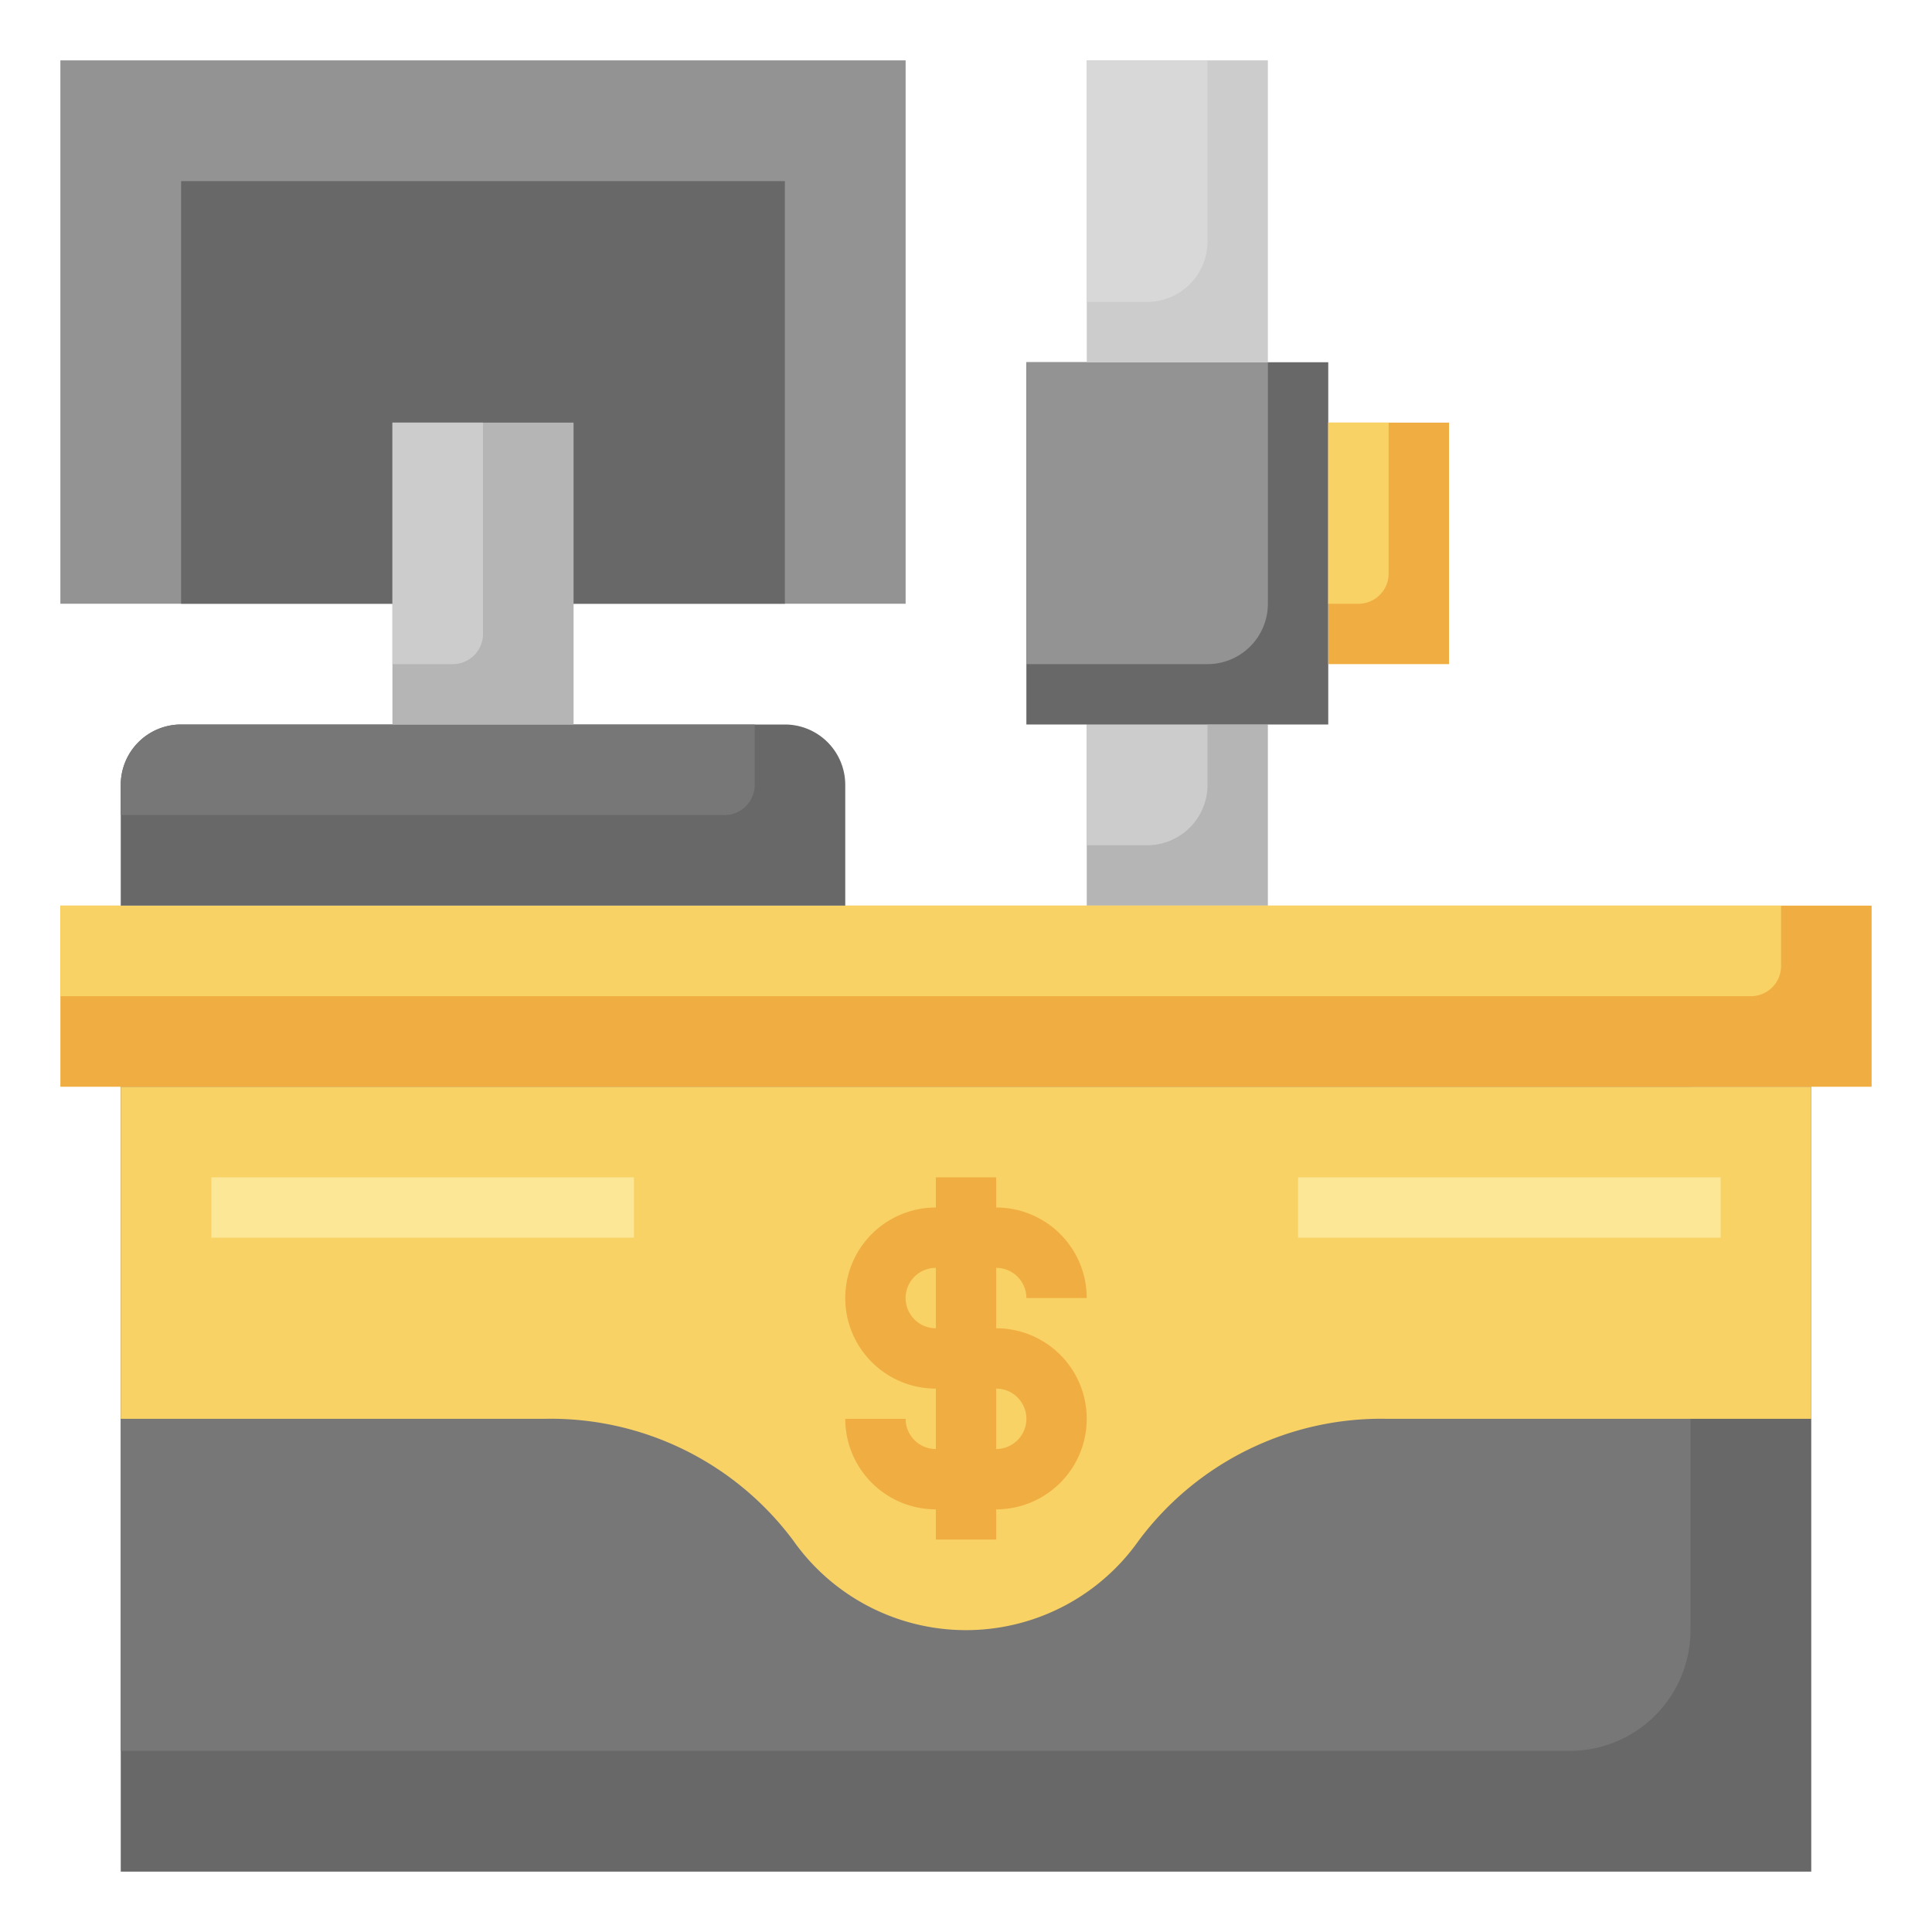<svg id="Layer_3" height="512" viewBox="0 0 64 64" width="512" xmlns="http://www.w3.org/2000/svg" data-name="Layer 3"><path d="m60 36v26h-56v-26" fill="#686868"/><path d="m56 54v-18h-52v22h48a4 4 0 0 0 4-4z" fill="#777"/><path d="m60 36v11h-14.058a10.01 10.01 0 0 0 -8.223 4.037 7 7 0 0 1 -11.438 0 10.01 10.01 0 0 0 -8.223-4.037h-14.058v-11z" fill="#f9d266"/><path d="m36 24h6v6h-6z" fill="#b5b5b5"/><path d="m40 26v-2h-4v4h2a2 2 0 0 0 2-2z" fill="#ccc"/><path d="m2 30h60v6h-60z" fill="#f0ae42"/><path d="m59 32v-2h-57v3h56a1 1 0 0 0 1-1z" fill="#f9d266"/><path d="m4 30v-4a2 2 0 0 1 2-2h20a2 2 0 0 1 2 2v4" fill="#686868"/><path d="m25 26v-2h-19a2 2 0 0 0 -2 2v1h20a1 1 0 0 0 1-1z" fill="#777"/><path d="m13 20h-11v-18h28v18h-11" fill="#939393"/><path d="m6 20v-14h20v14" fill="#686868"/><path d="m13 24v-10h6v10" fill="#b5b5b5"/><path d="m16 21v-7h-3v8h2a1 1 0 0 0 1-1z" fill="#ccc"/><path d="m34 12h10v12h-10z" fill="#686868"/><path d="m42 20v-8h-8v10h6a2 2 0 0 0 2-2z" fill="#939393"/><path d="m36 12v-10h6v10" fill="#ccc"/><path d="m40 8v-6h-4v8h2a2 2 0 0 0 2-2z" fill="#d8d8d8"/><path d="m44 14h4v8h-4" fill="#f0ae42"/><path d="m46 19v-5h-2v6h1a1 1 0 0 0 1-1z" fill="#f9d266"/><path d="m33 44v-2a1 1 0 0 1 1 1h2a3 3 0 0 0 -3-3v-1h-2v1a3 3 0 0 0 0 6v2a1 1 0 0 1 -1-1h-2a3 3 0 0 0 3 3v1h2v-1a3 3 0 0 0 0-6zm-3-1a1 1 0 0 1 1-1v2a1 1 0 0 1 -1-1zm3 5v-2a1 1 0 0 1 0 2z" fill="#f0ae42"/><g fill="#fce797"><path d="m7 39h14v2h-14z"/><path d="m43 39h14v2h-14z"/></g></svg>